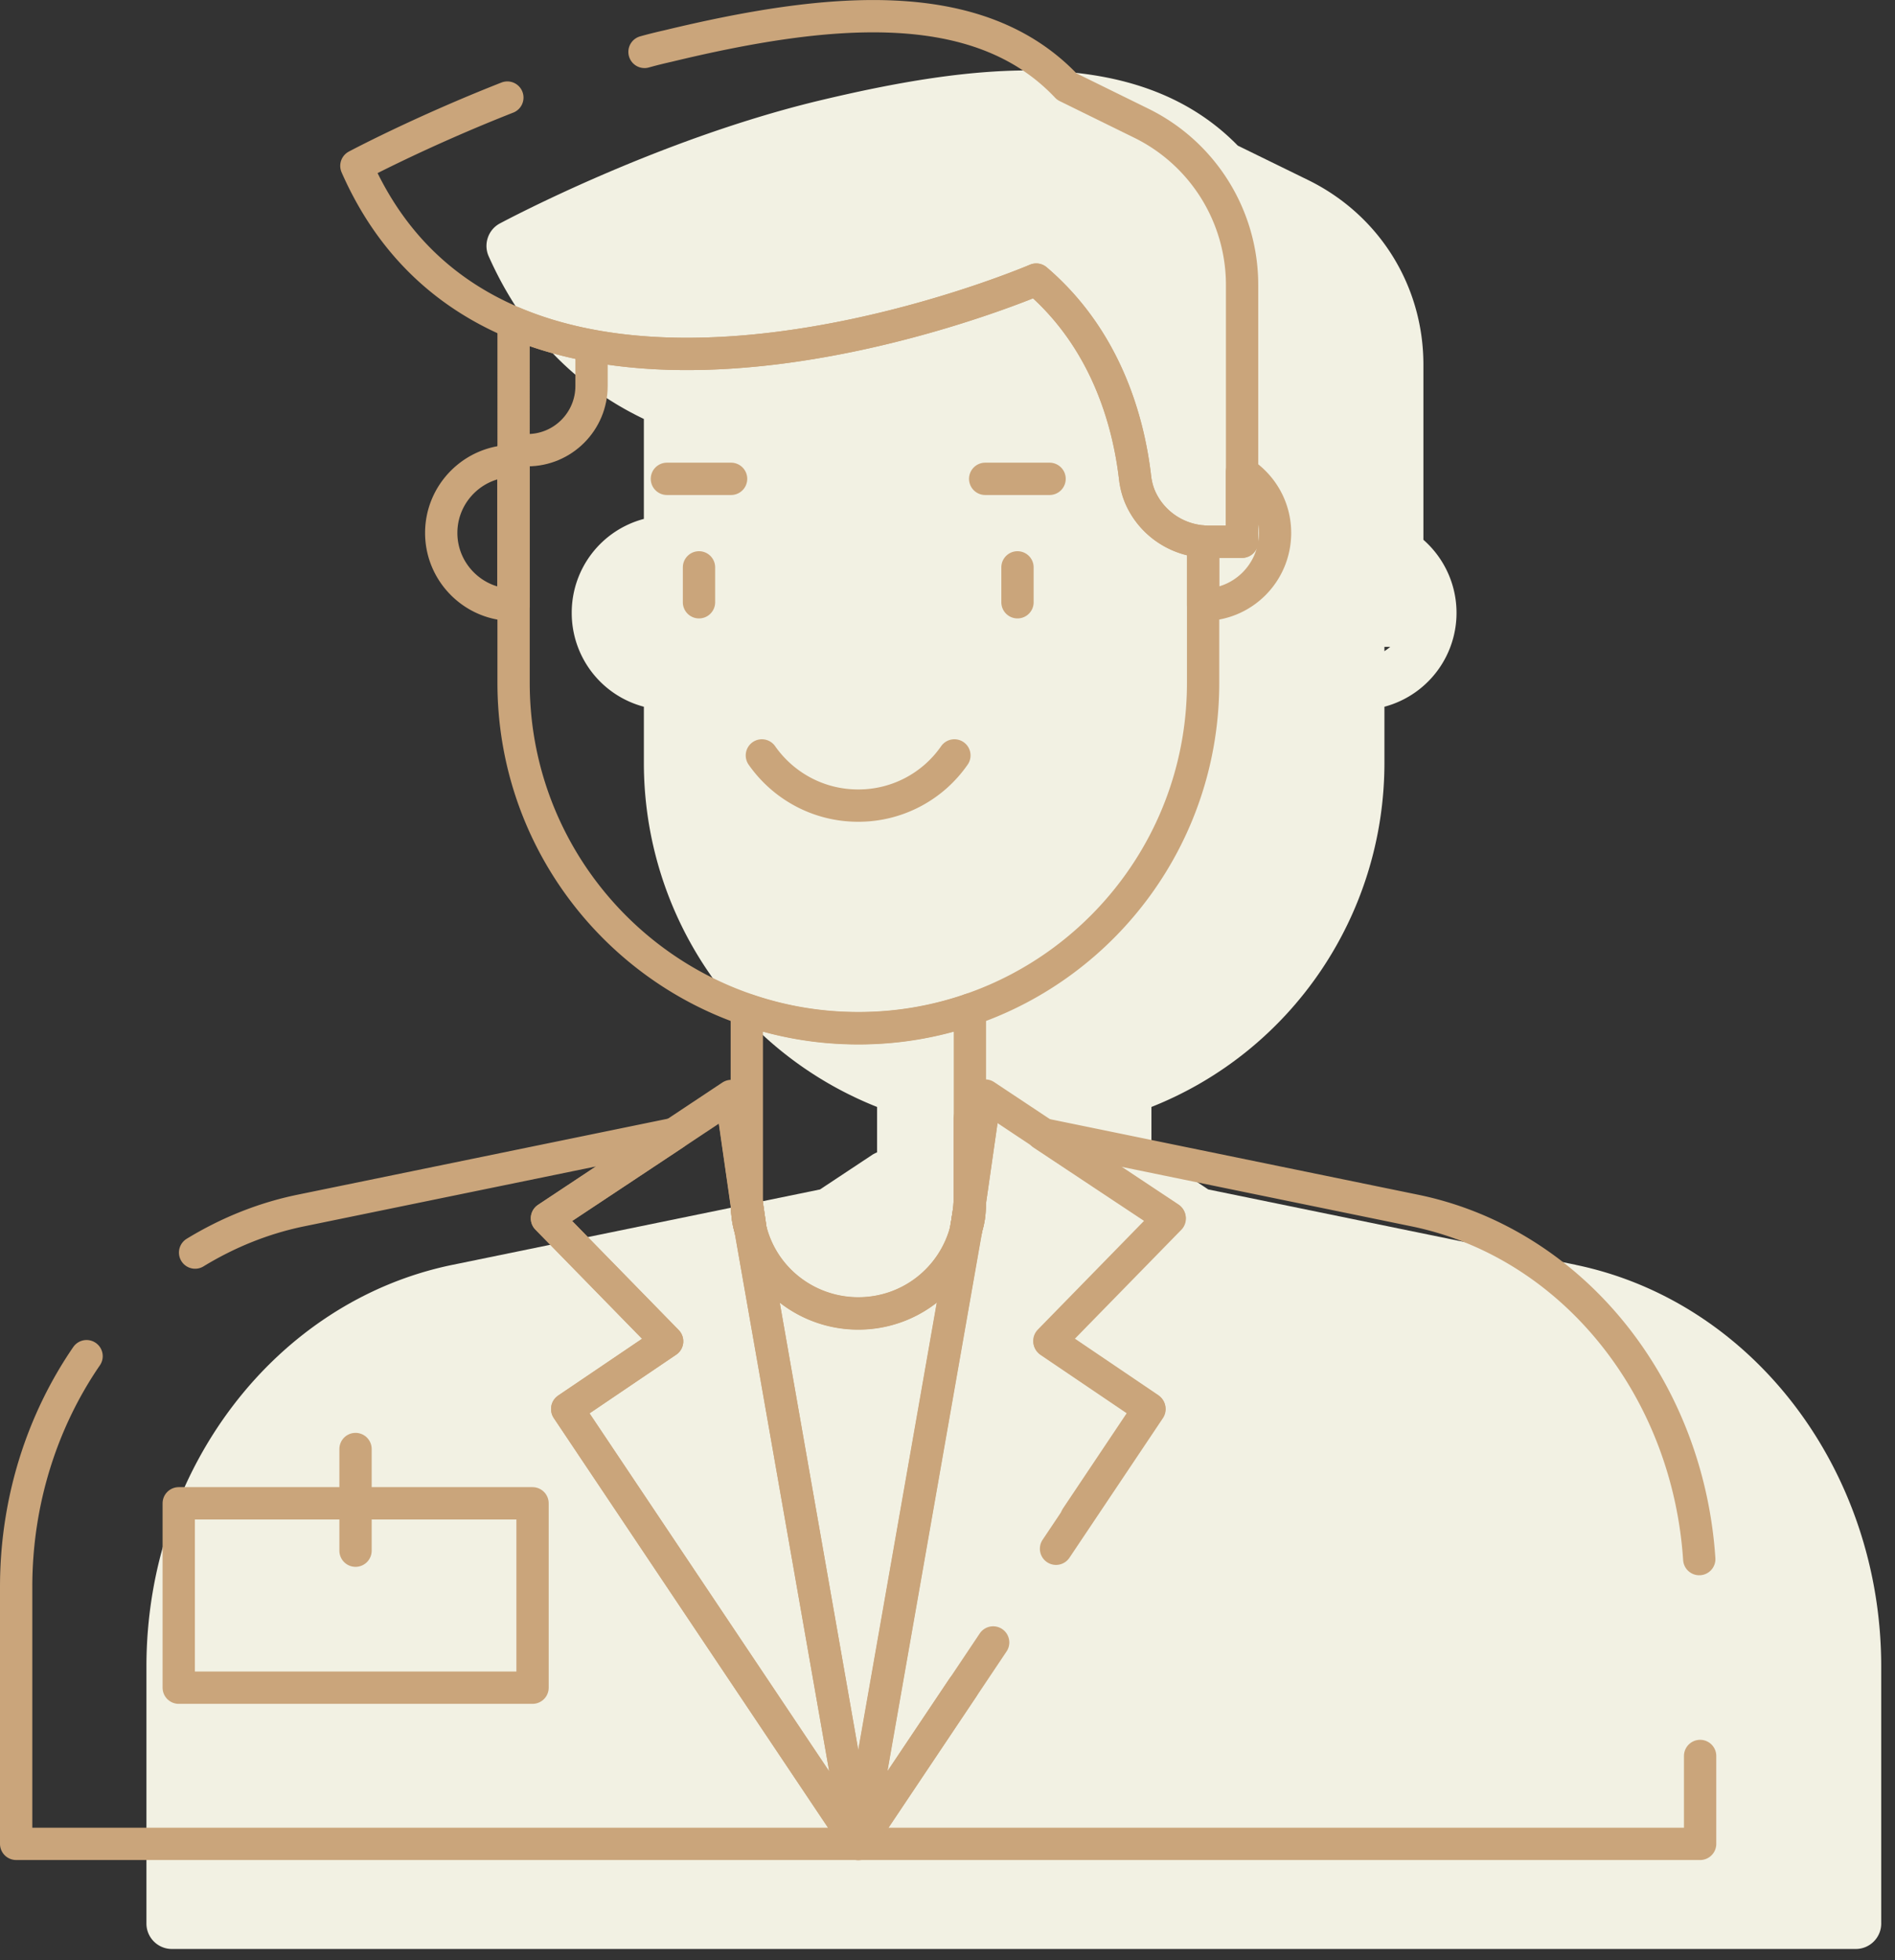 <svg width="88" height="91" viewBox="0 0 88 91" fill="none" xmlns="http://www.w3.org/2000/svg"><rect x="0" y="0" width="88" height="91" fill="#333333" stroke="none"/><g clip-path="url(#clip0_61_829)"><path d="M73.18 58.72l-17.07-3.5-2.46-1.63a.76.76 0 00-.18-.09v-2.11c6.51-2.58 10.82-8.9 10.82-15.98v-2.6a4.51 4.51 0 001.81-7.75v-8.13c0-3.67-2.05-6.95-5.35-8.57l-3.27-1.6c-4.72-4.83-12.51-3.75-19.52-2.07-7.47 1.81-14.44 5.52-14.74 5.68-.54.28-.78.95-.53 1.52 1.54 3.46 3.95 6 7.21 7.56v4.64a4.5 4.5 0 00-3.35 4.36 4.5 4.5 0 003.35 4.36v2.6c0 7.08 4.32 13.4 10.83 15.98v2.11c-.06.02-.13.06-.19.09l-2.46 1.63-17.07 3.5C12.78 60.41 6.8 68.25 6.8 77.37V89.3c0 .65.53 1.18 1.18 1.18h78.2c.65 0 1.18-.53 1.18-1.18V77.37c0-9.12-5.97-16.95-14.19-18.65h.01zm-8.89-28.69h.27c-.08.07-.18.14-.27.2v-.2z" fill="#F2F1E3"/><path d="M9.06 58.15c1.51-.92 3.17-1.6 4.95-1.96l17.3-3.55-5.91 3.92 5.58 5.71-4.64 3.14L39.86 85.6H.75V73.67c0-3.99 1.21-7.71 3.27-10.71m30.65-7.17c0 .05 0 .11.01.16l-.56-3.9.54-.12v3.86h.01zm.02.16l.16 1.11c-.11-.36-.16-.73-.16-1.11zm10.18 1.11L39.86 85.6l-5.01-28.54c.23.93.7 1.75 1.35 2.4a5.17 5.17 0 003.66 1.51c2.43 0 4.45-1.66 5.01-3.91zm.01-.07l.15-.98c0 .33-.05.66-.15.98zm.7-4.94l-.56 3.9c.01-.05.01-.11.01-.16v-3.86l.54.12h.01zm3.46 19.85l4.34-6.48-4.64-3.14 5.58-5.71-5.91-3.92 17.3 3.55c7.28 1.5 12.67 8.19 13.2 16.18m.04 9.14v4.08H39.86l6.26-9.35" stroke="#CAA57B" stroke-width="1.5" stroke-linecap="round" stroke-linejoin="round"/><path d="M26.34 65.41l4.64-3.14-5.58-5.71 5.91-3.92 2.65-1.76.17 1.18.56 3.9c0 .38.05.76.16 1.11l5.01 28.54-13.52-20.19v-.01z" stroke="#CAA57B" stroke-width="1.5" stroke-linecap="round" stroke-linejoin="round"/><path d="M34.85 57.06c-.11-.36-.16-.73-.16-1.11l.16 1.11zm9.86 21.29l-4.86 7.25 5.01-28.54s.01-.04.01-.07c.09-.32.15-.65.15-.98v-.07l.56-3.9.17-1.18 2.65 1.76 5.91 3.92-5.58 5.71 4.64 3.14-3.38 5.05" stroke="#CAA57B" stroke-width="1.5" stroke-linecap="round" stroke-linejoin="round"/><path d="M45.03 56.01c0 .33-.05.66-.15.98l.15-.98zm10.84-30.87v6.56c0 7.04-4.53 13.02-10.83 15.17a15.9 15.9 0 01-5.18.86c-1.81 0-3.55-.3-5.18-.86-6.3-2.15-10.83-8.13-10.83-15.17V14.98c9.89 4.18 24.27-2 24.27-2 3.23 2.76 4.28 6.56 4.59 9.19.04.33.12.65.25.94.5 1.14 1.63 1.94 2.92 2.03h-.01z" stroke="#CAA57B" stroke-width="1.5" stroke-linecap="round" stroke-linejoin="round"/><path d="M29.93 2.41c.36-.1.72-.19 1.08-.27C38.43.35 45.43-.34 49.54 4.02L53 5.72a8.365 8.365 0 014.68 7.5v11.93h-1.55c-.08 0-.17 0-.25-.01a3.47 3.47 0 01-2.92-2.03 3.26 3.26 0 01-.25-.94c-.3-2.62-1.35-6.43-4.59-9.19 0 0-14.38 6.18-24.27 2-3.05-1.29-5.66-3.55-7.3-7.28 0 0 2.94-1.57 7.01-3.17m.28 16.87v6.68h-.01c-1.84 0-3.34-1.5-3.34-3.34 0-1.84 1.5-3.34 3.34-3.34h.01z" stroke="#CAA57B" stroke-width="1.5" stroke-linecap="round" stroke-linejoin="round"/><path d="M59.21 24.74c0 1.84-1.48 3.34-3.34 3.34v-2.94c.08.01.17.01.25.01h1.55v-3.22c.93.6 1.54 1.63 1.54 2.81zm-28.24-2.51h2.98m11.8 0h2.99m-16.28 4.11v1.62m14.79-1.62v1.62m-2.93 7.11a5.42 5.42 0 01-4.47 2.33c-1.86 0-3.49-.93-4.47-2.33m9.66 11.8v8.92c0 .05 0 .11-.01.16v.07l-.15.98s-.01.04-.01.07a5.16 5.16 0 01-5.01 3.91 5.17 5.17 0 01-3.66-1.51 5.032 5.032 0 01-1.35-2.4l-.16-1.11c-.01-.05-.01-.11-.01-.16v-8.92c1.63.56 3.37.86 5.18.86 1.81 0 3.55-.3 5.18-.86v-.01z" stroke="#CAA57B" stroke-width="1.5" stroke-linecap="round" stroke-linejoin="round"/><path d="M34.69 55.95l.16 1.11c-.11-.36-.16-.73-.16-1.11zm10.34.06c0 .33-.05.66-.15.98l.15-.98zm-20.3 13.78H8.3v8.56h16.43v-8.56zm-8.22-2.52v4.72m7.33-51.09h.65c1.65 0 2.98-1.34 2.98-2.98v-1.86" stroke="#CAA57B" stroke-width="1.5" stroke-linecap="round" stroke-linejoin="round"/></g><defs><clipPath id="clip0_61_829"><path fill="#fff" d="M0 0h87.38v90.48H0z"/></clipPath></defs></svg>